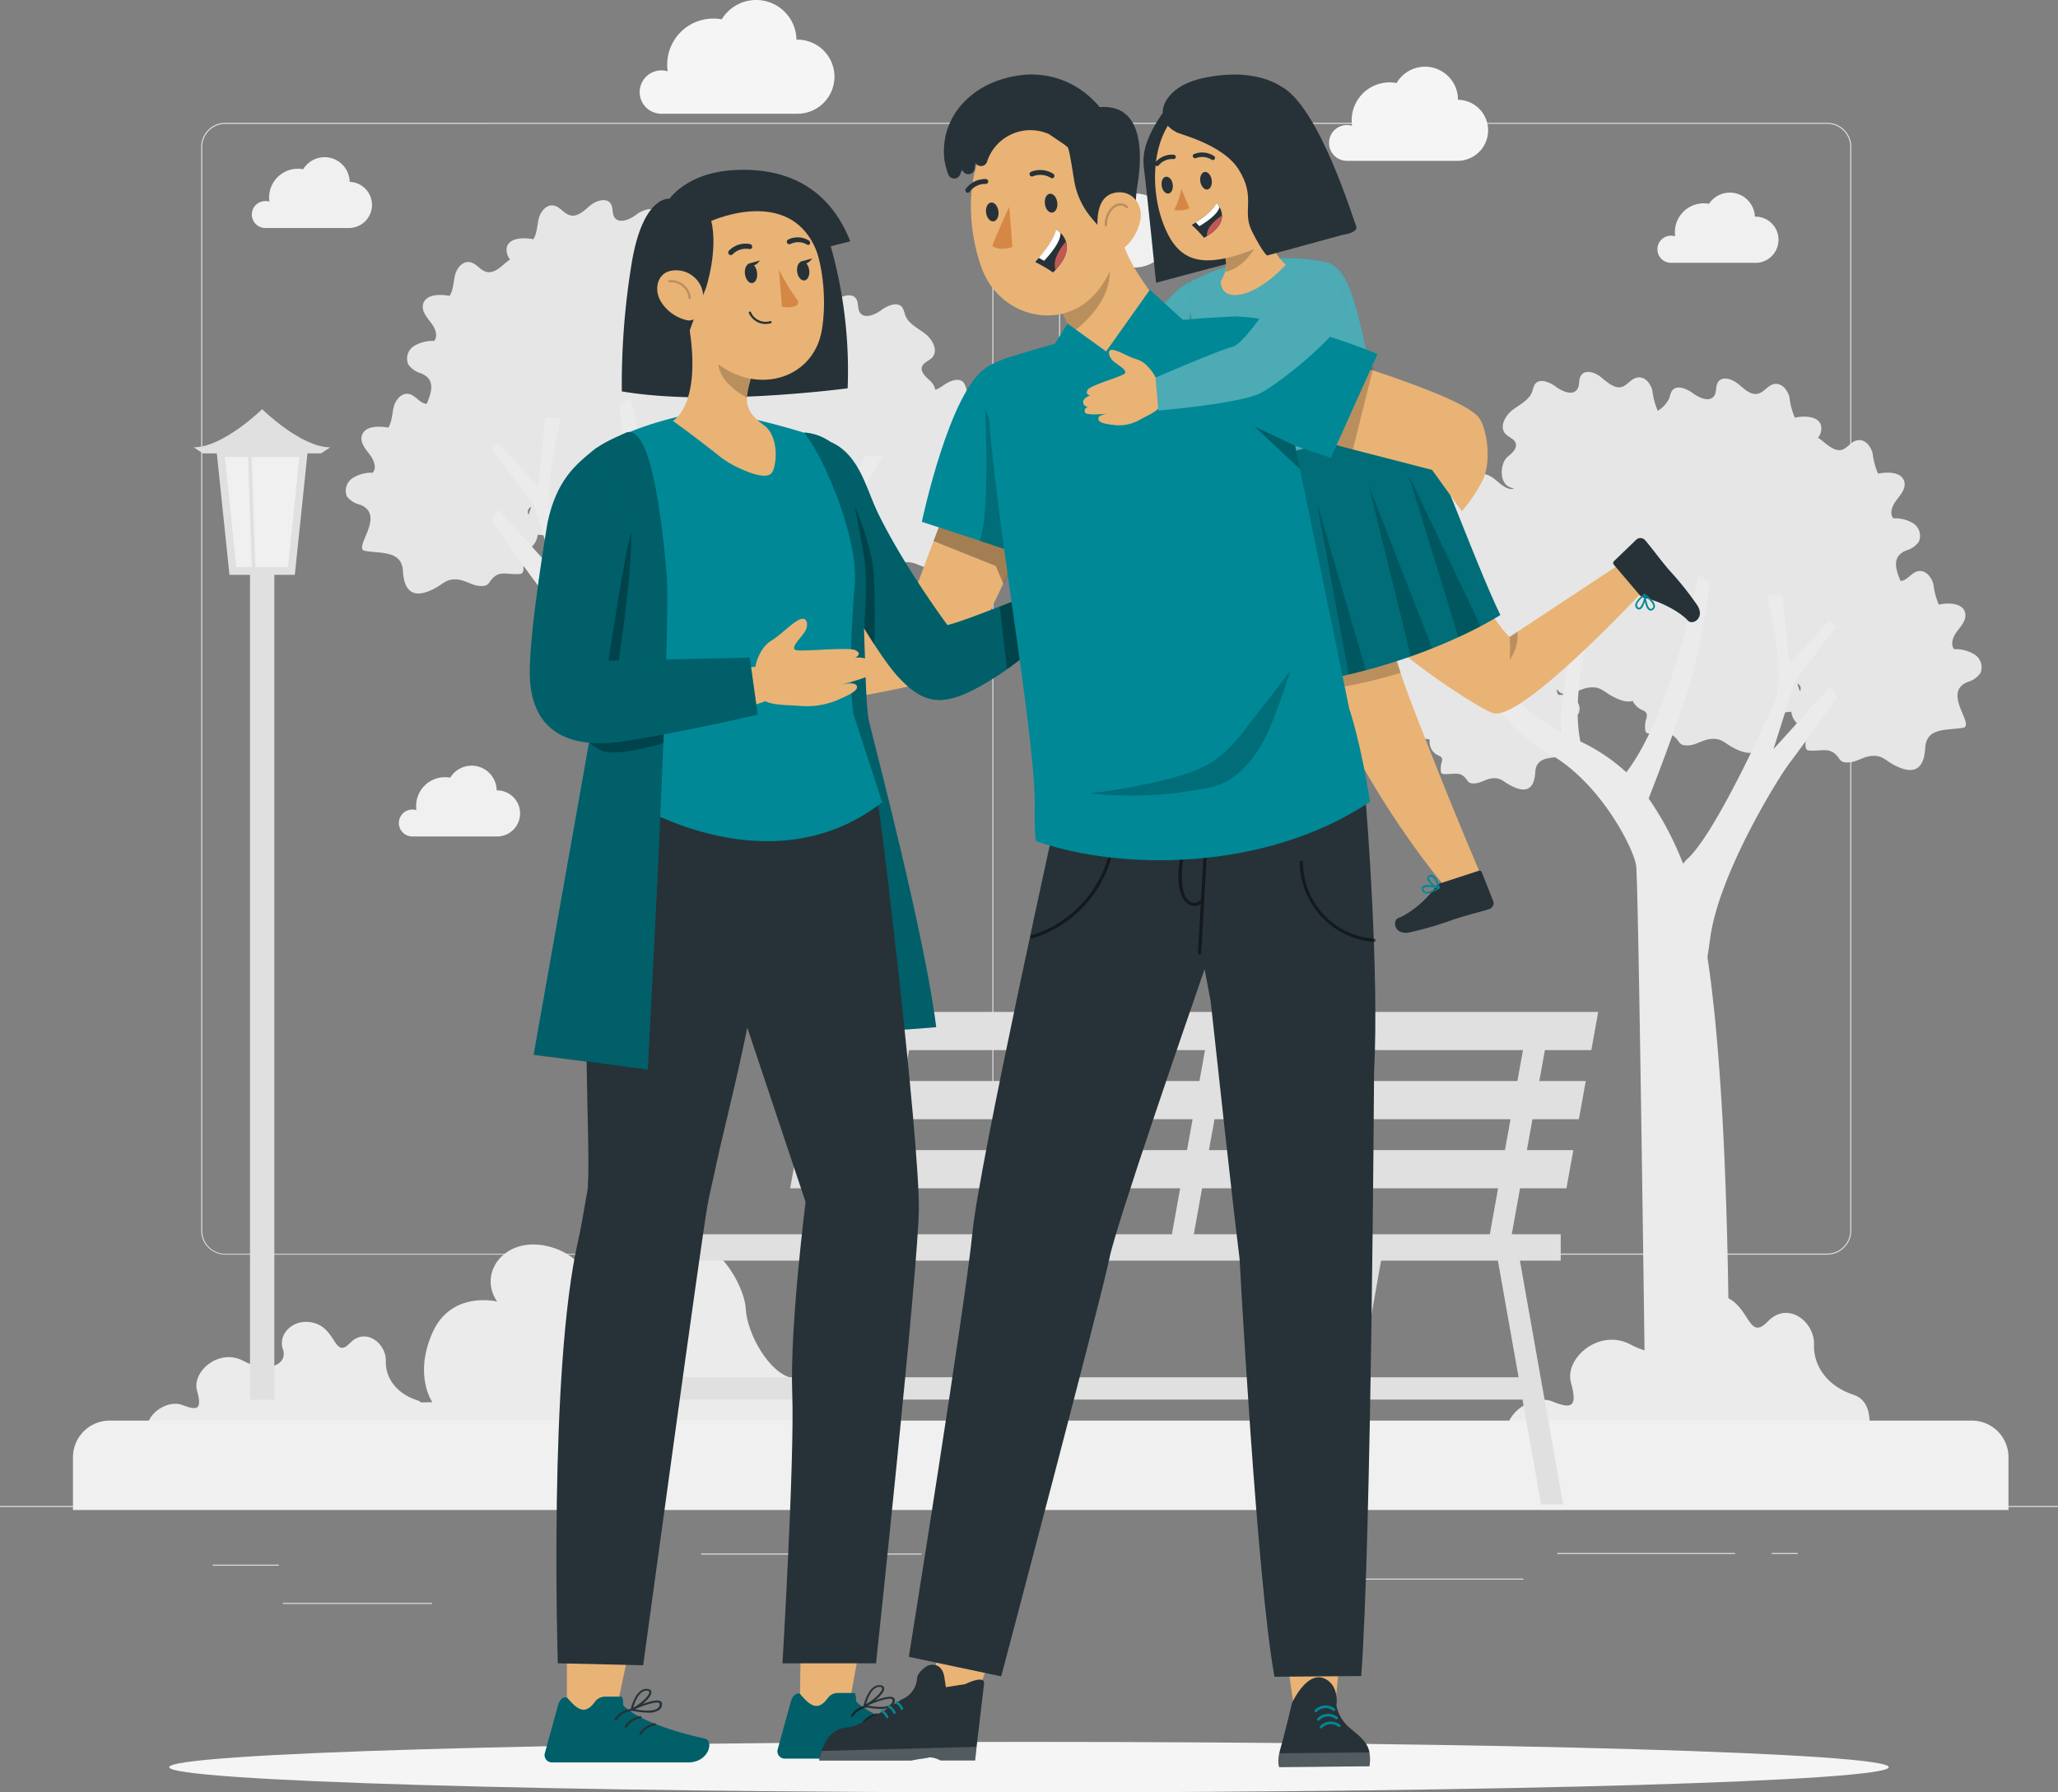 <svg xmlns="http://www.w3.org/2000/svg" width="795.257" height="692.661" viewBox="0 0 795.257 692.661">
  <rect x="0" y="0" width="795.257" height="692.661" fill="#808080" stroke="none"/>
  <g id="Asian_family-rafiki" data-name="Asian family-rafiki" transform="translate(0 -25.365)">
    <g id="freepik--background-complete--inject-41" transform="translate(0 25.365)">
      <path id="Path_5" data-name="Path 5" d="M554.116,492.591H266.63a9.336,9.336,0,0,1-9.32-9.32V64.52a9.336,9.336,0,0,1,9.32-9.32H554.116a9.336,9.336,0,0,1,9.32,9.32v418.75a9.336,9.336,0,0,1-9.32,9.32ZM266.63,55.6a8.939,8.939,0,0,0-8.923,8.923v418.75a8.939,8.939,0,0,0,8.923,8.923H554.116a8.923,8.923,0,0,0,8.923-8.923V64.52a8.923,8.923,0,0,0-8.923-8.923Z" transform="translate(151.945 -7.746)" fill="#e0e0e0"/>
      <path id="Path_6" data-name="Path 6" d="M345.686,492.591H58.216a9.336,9.336,0,0,1-9.336-9.32V64.52a9.336,9.336,0,0,1,9.336-9.32H345.686a9.32,9.32,0,0,1,9.32,9.32v418.75a9.32,9.32,0,0,1-9.32,9.32ZM58.216,55.6a8.939,8.939,0,0,0-8.939,8.923v418.75a8.939,8.939,0,0,0,8.939,9H345.686a8.923,8.923,0,0,0,8.923-8.923V64.52a8.923,8.923,0,0,0-8.923-8.923Z" transform="translate(28.864 -7.746)" fill="#e0e0e0"/>
      <rect id="Rectangle_4" data-name="Rectangle 4" width="795.257" height="0.398" transform="translate(0 581.978)" fill="#e0e0e0"/>
      <rect id="Rectangle_5" data-name="Rectangle 5" width="25.544" height="0.398" transform="translate(82.182 604.658)" fill="#e0e0e0"/>
      <rect id="Rectangle_6" data-name="Rectangle 6" width="85.14" height="0.398" transform="translate(270.944 600.348)" fill="#e0e0e0"/>
      <rect id="Rectangle_7" data-name="Rectangle 7" width="57.656" height="0.398" transform="translate(109.316 619.434)" fill="#e0e0e0"/>
      <rect id="Rectangle_8" data-name="Rectangle 8" width="68.694" height="0.398" transform="translate(601.771 600.141)" fill="#e0e0e0"/>
      <rect id="Rectangle_9" data-name="Rectangle 9" width="10.068" height="0.398" transform="translate(684.637 600.141)" fill="#e0e0e0"/>
      <rect id="Rectangle_10" data-name="Rectangle 10" width="85.713" height="0.398" transform="translate(502.936 610.05)" fill="#e0e0e0"/>
      <path id="Path_7" data-name="Path 7" d="M506.251,392.047c.43-4.978-.254-11.42-6.06-13.329-9.845-3.181-15.667-10.863-15.348-19.484s-10.02-17-17.8-8.923-6.728-6.219-17.1-9.7-19.086,4.962-16.287,12.724-7.38,12.517-19.627,5.964-25.7,5.36-23.11,14.68.461,10.45-7.285,7.253c-6.251-2.513-16.478,2.752-17.639,10.879Z" transform="translate(216.128 160.315)" fill="#ebebeb"/>
      <path id="Path_8" data-name="Path 8" d="M144.578,388.077c.461-3.944.254-9.686-4.613-11.293-7.65-2.529-12.183-8.446-11.929-15.126s-7.778-13.217-13.806-6.966-5.217-4.772-13.265-7.523S86.1,351.018,88.242,357s-5.742,9.7-15.237,4.628S53.06,365.81,55.064,373.062s.366,7.953-5.646,5.615c-5.106-2.036-13.551,2.561-13.758,9.4Z" transform="translate(21.058 164.285)" fill="#ebebeb"/>
      <path id="Path_9" data-name="Path 9" d="M87,400.063H265.79c2.529-8.382-3.976-18.45-11.134-19.881-8.7-1.734-17.416-17.05-17.861-26.8s-16.08-39.763-40.463-21.233-16.955,2.736-34.594-2.465-28.756,9.766-21.011,20.995c0,0-17.718-4.437-25.019,12.1s0,26.8,0,26.8S93.362,388.945,87,400.063Z" transform="translate(51.375 152.3)" fill="#ebebeb"/>
      <path id="Path_10" data-name="Path 10" d="M237.31,98.276a8.43,8.43,0,0,1,8.446-8.414,8.653,8.653,0,0,1,2.386.35,17.782,17.782,0,0,1,14.967-20.2,18.434,18.434,0,0,1,2.64-.191,18.91,18.91,0,0,1,3.292.3,15.571,15.571,0,0,1,28.852,7.953h.254a14.315,14.315,0,1,1,0,28.629H245.485a8.4,8.4,0,0,1-8.175-8.43Z" transform="translate(140.135 -3.33)" fill="#f0f0f0"/>
      <path id="Path_11" data-name="Path 11" d="M155.41,60.985a8.43,8.43,0,0,1,8.414-8.43,9,9,0,0,1,2.418.366,13.852,13.852,0,0,1-.191-2.577,17.8,17.8,0,0,1,17.8-17.8,18.871,18.871,0,0,1,3.279.287,15.571,15.571,0,0,1,28.865,7.857h.254a14.315,14.315,0,1,1,0,28.629H163.553A8.382,8.382,0,0,1,155.41,60.985Z" transform="translate(91.772 -25.365)" fill="#f5f5f5"/>
      <path id="Path_12" data-name="Path 12" d="M402.68,94.042a5.217,5.217,0,0,1,5.28-5.233,5.423,5.423,0,0,1,1.591.223,10.932,10.932,0,0,1-.127-1.591,11.134,11.134,0,0,1,11.134-11.134h0a10.893,10.893,0,0,1,2.036.191,9.686,9.686,0,0,1,17.75,4.947h.143a8.939,8.939,0,0,1,.8,17.846,6.633,6.633,0,0,1-.8,0H407.754A5.217,5.217,0,0,1,402.68,94.042Z" transform="translate(237.788 2.272)" fill="#f0f0f0"/>
      <path id="Path_13" data-name="Path 13" d="M61.18,85.749A5.217,5.217,0,0,1,66.4,80.516a4.565,4.565,0,0,1,1.591.223,13.665,13.665,0,0,1-.127-1.59A11.134,11.134,0,0,1,78.994,68.015h0a10.9,10.9,0,0,1,2.036.191,9.686,9.686,0,0,1,17.957,4.883h.08a8.923,8.923,0,0,1,0,17.83H66.317a5.217,5.217,0,0,1-5.137-5.169Z" transform="translate(36.128 -2.811)" fill="#f0f0f0"/>
      <path id="Path_14" data-name="Path 14" d="M96.9,233.589a5.217,5.217,0,0,1,5.2-5.233,4.93,4.93,0,0,1,1.591.223,13.628,13.628,0,0,1-.111-1.591,11.134,11.134,0,0,1,11.134-11.134h0a10.9,10.9,0,0,1,2.036.191,9.686,9.686,0,0,1,17.957,4.9h.143a8.907,8.907,0,1,1,0,17.814H102.037A5.217,5.217,0,0,1,96.9,233.589Z" transform="translate(57.221 84.491)" fill="#f0f0f0"/>
      <path id="Path_15" data-name="Path 15" d="M322.9,71.042a6.9,6.9,0,0,1,6.9-6.919,7.681,7.681,0,0,1,1.988.27,15.585,15.585,0,0,1-.143-2.115A14.649,14.649,0,0,1,346.3,47.63a14.028,14.028,0,0,1,2.7.254,12.724,12.724,0,0,1,23.715,6.473h.239a11.8,11.8,0,0,1,0,23.587H329.612A6.887,6.887,0,0,1,322.9,71.042Z" transform="translate(190.677 -15.795)" fill="#f5f5f5"/>
      <path id="Path_16" data-name="Path 16" d="M333.609,174.059c-1.7-1.463-3.849-3.4-3.1-5.455.589-1.67,2.72-2.227,3.913-3.531,2.449-2.688.159-7.046-2.72-9.241s-6.585-3.9-7.778-7.332a10.529,10.529,0,0,0-.97-2.672c-1.734-2.577-5.742-.875-8.239.97a13.2,13.2,0,0,1-2.911,1.591,6.792,6.792,0,0,0-1.956-3.5c-1.686-1.463-3.849-3.4-3.181-5.455.6-1.686,2.72-2.227,3.945-3.547,2.418-2.672.143-7.03-2.752-9.225s-6.585-3.9-7.746-7.332a10.577,10.577,0,0,0-.986-2.672c-1.734-2.577-5.742-.907-8.239.938s-6.521,3.483-8.239.875c-.986-1.59-.4-3.642-1.352-5.169-1.591-2.561-5.614-1.336-7.953.588s-4.772,4.533-7.73,3.849h0c.748-.318,1.59-.588,2.274-.938,3.738-1.972,3.181-9.177.382-11.595-1.7-1.463-3.849-3.372-3.1-5.424.6-1.686,2.72-2.227,3.913-3.563,2.449-2.672.159-7.062-2.72-9.241s-6.585-3.9-7.778-7.332a10.769,10.769,0,0,0-.97-2.672c-1.734-2.577-5.758-.875-8.223.97s-6.537,3.451-8.239.843c-.97-1.5-.414-3.626-1.352-5.169-1.591-2.545-5.6-1.352-7.953.6s-4.772,4.517-7.73,3.849c-2.561-.6-3.96-3.483-6.68-3.817S212.571,76.7,211.9,79.36s-.6,5.583-2.052,7.953h-.4a10.482,10.482,0,0,1-4.215-4.772,10.163,10.163,0,0,0-.97-2.672c-1.718-2.561-5.758-.907-8.223.954s-6.521,3.467-8.239.859c-.954-1.5-.414-3.642-1.352-5.169-1.591-2.545-5.6-1.336-7.953.6s-4.772,4.533-7.73,3.833c-2.545-.6-3.944-3.483-6.664-3.817s-4.883,2.449-5.535,5.106-.62,5.583-2.068,7.953c-3.944-.763-9.352-.62-10.291,3.181a6.06,6.06,0,0,0,1.288,4.676,7.951,7.951,0,0,0-1.336.922c-2.306,1.925-4.772,4.517-7.762,3.833-2.529-.588-3.913-3.467-6.648-3.8s-4.9,2.449-5.535,5.106-.62,5.583-2.068,7.953c-3.96-.748-9.352-.6-10.291,3.276-.6,2.545,1.368,4.915,2.99,6.982s2.99,5.106,1.3,7.173a13.631,13.631,0,0,0-7.778,1.956,5.774,5.774,0,0,0-2.227,7.094,9.05,9.05,0,0,0,4.931,3.451c5.853,2.37,3.992,7.555,2.243,11.738a3.705,3.705,0,0,1-.588,0c-2.561-.6-3.96-3.483-6.664-3.8s-4.883,2.449-5.535,5.09-.62,5.583-2.068,7.953c-3.976-.732-9.368-.589-10.291,3.276-.62,2.545,1.384,4.915,2.99,7s2.958,5.106,1.288,7.157a13.853,13.853,0,0,0-7.778,2.068,5.837,5.837,0,0,0-2.243,7.094,9.082,9.082,0,0,0,5.169,3.213c10.243,4.135-3.181,17,1.877,17.846,6.505,1.1,14.156-.191,14.633,7.825a18.754,18.754,0,0,0,.573,3.865c1.241,4.438,4.406,6.362,10.927,3.181,4.135-1.956,5.137-4.374,9.861-3.785,3.372.4,5.821,2.752,9.543,2.449a3.181,3.181,0,0,0,1.479-.366,3.372,3.372,0,0,0,1.129-1.193c3.324-4.772,5.917-2.8,11.324-3.038a1.8,1.8,0,0,0,1.193-.35,1.734,1.734,0,0,0,.493-1.241,10.911,10.911,0,0,0-.366-4.119,3.531,3.531,0,0,1-.207-2.068c.27-.923,1.431-1.272,2.322-1.7a7.848,7.848,0,0,0,.97-.636,7.38,7.38,0,0,0,2.831-5.09c5.09.477,9.845,1.1,10.211,7.316a17.781,17.781,0,0,0,.6,3.865c1.209,4.438,4.374,6.362,10.879,3.181,4.135-1.956,5.153-4.39,9.861-3.785,3.372.4,5.821,2.752,9.543,2.449a3.181,3.181,0,0,0,1.479-.366,3.563,3.563,0,0,0,1.145-1.193c3.308-4.772,5.9-2.8,11.309-3.038a1.288,1.288,0,0,0,.35,0,1.479,1.479,0,0,0,1.336-1.59,11.023,11.023,0,0,0-.366-4.008,3.5,3.5,0,0,1-.207-2.052c.27-.922,1.447-1.3,2.322-1.718a8.519,8.519,0,0,0,1.018-.652,7.38,7.38,0,0,0,2.084-2.64c1.734.525,4.056.191,7.125-1.288,4.167-1.94,5.169-4.39,9.877-3.77,3.388.4,5.821,2.736,9.543,2.449a3.483,3.483,0,0,0,1.479-.4,3.69,3.69,0,0,0,1.129-1.193l.27-.35a2.815,2.815,0,0,1-.573,2.147,10.943,10.943,0,0,0-6.187,1.591,4.565,4.565,0,0,0-1.75,5.6,7.221,7.221,0,0,0,3.9,2.72c8.064,3.181-2.529,13.376,1.479,14.028,5.121.875,11.134-.143,11.531,6.171a14.151,14.151,0,0,0,.445,3.054c.97,3.5,3.467,4.9,8.668,2.513,3.276-1.591,4.056-3.467,7.778-2.99,2.672.35,4.581,2.179,7.507,1.94a2.975,2.975,0,0,0,1.177-.286,3.642,3.642,0,0,0,.891-.954c2.593-3.706,4.644-2.195,8.907-2.386a1.591,1.591,0,0,0,.938-.27,1.416,1.416,0,0,0,.382-.986,8.857,8.857,0,0,0-.27-3.181,2.7,2.7,0,0,1-.191-1.591c.27-.732,1.129-1,1.861-1.352a7.567,7.567,0,0,0,.748-.493,5.853,5.853,0,0,0,2.163-5.6,8.27,8.27,0,0,1,3.42-.207c3.372.4,5.821,2.752,9.543,2.449a3.69,3.69,0,0,0,1.5-.366,4.246,4.246,0,0,0,1.129-1.193c3.292-4.772,5.9-2.8,11.309-3.038a1.766,1.766,0,0,0,1.193-.35,1.733,1.733,0,0,0,.477-1.257,10.37,10.37,0,0,0-.35-4.008,3.642,3.642,0,0,1-.223-2.052c.286-.923,1.447-1.3,2.338-1.718a6.365,6.365,0,0,0,.938-.6,7.491,7.491,0,0,0,1.352-10.481c-1.05-1.193-2.672-2.227-2.29-3.944s2.7-2,4.263-2.831C336.885,183.666,336.424,176.461,333.609,174.059ZM154.6,196.645a2.211,2.211,0,0,1,.986-3.038A21.131,21.131,0,0,1,154.6,196.645Z" transform="translate(49.61 2.274)" fill="#e6e6e6"/>
      <path id="Path_17" data-name="Path 17" d="M119.368,169.466s13.519,19.086,18.18,25.21,28.009,43.882,31.19,68.885c.318,2.656.668,4.962,1,6.951-10.036,66.261-8.477,187.474-8.112,208.214h31.81c.286-23.4,2.99-237.289,3.992-243.81,1.05-6.919,14.41-33.242,34.88-44.041s38.284-46.586,38.284-46.586h-6.569s-12.136,21.917-29.409,34.053a63.327,63.327,0,0,1-7.746,4.612A110.223,110.223,0,0,0,220,144.288l-3.547,3.181c4.772,19.547,4.119,32.065,2.688,39.254a70.572,70.572,0,0,0-17.83,11.945c-17.925-23.285-27.993-76.567-27.993-76.567l-4.581,2.513a267.349,267.349,0,0,0,5.917,32.669c3.356,13.79,13.233,39.763,17.83,51.453a121.275,121.275,0,0,0-13.519,25.448,11.388,11.388,0,0,0-1.734-2.068c-11.674-10.561-33.608-60.44-33.608-60.44-5.312-11.579,2.8-42.005,2.8-42.005h-6.171l-2.736,26.593-15.4-16.8-2.8,2.322L135.639,162.8l8.4,26.609-21.917-24.271Z" transform="translate(70.46 31.759)" fill="#ebebeb"/>
      <path id="Path_18" data-name="Path 18" d="M571.474,224.837a13.79,13.79,0,0,0-7.73-1.956c-1.591-1.988-.318-5.058,1.3-7.11s3.563-4.406,2.958-6.951c-.907-3.849-6.362-3.976-10.163-3.181a27.6,27.6,0,0,1-2.1-7.873c-.7-2.656-2.8-5.328-5.519-5.09s-4.1,3.181-6.616,3.785a3.5,3.5,0,0,1-.573,0c-1.75-4.183-3.642-9.384,2.211-11.738a8.954,8.954,0,0,0,4.9-3.435,5.79,5.79,0,0,0-2.211-7.062,13.614,13.614,0,0,0-7.666-1.925c-1.686-2.036-.318-5.074,1.272-7.125s3.61-4.422,2.99-6.951c-.938-3.833-6.282-3.976-10.179-3.181a28.631,28.631,0,0,1-2.1-7.857c-.7-2.672-2.672-5.328-5.5-5.09s-4.1,3.181-6.6,3.785-5.328-1.893-7.714-3.817a8.254,8.254,0,0,0-1.288-.859,5.9,5.9,0,0,0,1.209-4.628c-.907-3.833-6.362-3.976-10.147-3.181a27.279,27.279,0,0,1-2.1-7.953c-.7-2.656-2.8-5.328-5.519-5.09s-4.1,3.181-6.617,3.785c-2.911.7-5.328-1.893-7.7-3.8s-6.267-3.181-7.809-.588c-.97,1.591-.4,3.626-1.368,5.137-1.7,2.672-5.694.97-8.207-.875s-6.442-3.5-8.207-.938a9.926,9.926,0,0,0-.954,2.672,11.133,11.133,0,0,1-4.5,5.01,27.9,27.9,0,0,1-2.084-7.841c-.7-2.656-2.672-5.328-5.487-5.058s-4.1,3.181-6.617,3.754-5.328-1.861-7.7-3.817-6.267-3.181-7.841-.573c-.938,1.591-.366,3.642-1.352,5.137-1.686,2.672-5.71.986-8.191-.859s-6.473-3.515-8.239-.954a11.136,11.136,0,0,0-.954,2.672c-1.177,3.4-4.851,5.09-7.7,7.269s-5.153,6.537-2.672,9.193c1.209,1.3,3.308,1.845,3.9,3.515.748,2.084-1.384,3.976-3.1,5.344-2.8,2.37-3.324,9.543.414,11.515.636.334,1.416.573,2.115.859-2.847.573-5.249-1.925-7.587-3.817s-6.267-3.181-7.841-.62c-.922,1.591-.366,3.658-1.352,5.137-1.686,2.672-5.71.986-8.207-.843s-6.457-3.515-8.207-.97a12.5,12.5,0,0,0-.97,2.672c-1.161,3.42-4.772,5.09-7.73,7.269s-5.105,6.537-2.656,9.209c1.161,1.3,3.277,1.829,3.881,3.515s-1.4,3.976-3.086,5.328a6.823,6.823,0,0,0-1.972,3.61,13.679,13.679,0,0,1-2.879-1.59c-2.481-1.845-6.473-3.515-8.207-.954a9.387,9.387,0,0,0-.986,2.656c-1.177,3.42-4.851,5.09-7.7,7.285s-5.153,6.521-2.672,9.193c1.193,1.3,3.308,1.829,3.9,3.515.748,2.084-1.4,3.944-3.181,5.328-2.656,2.4-3.324,9.543.4,11.547,1.591.8,3.865,1.066,4.247,2.8s-1.225,2.656-2.274,3.913a7.428,7.428,0,0,0,1.336,10.4,7.258,7.258,0,0,0,.938.6c.907.429,2,.779,2.322,1.734a3.357,3.357,0,0,1-.223,2.084,11.547,11.547,0,0,0-.35,3.976,1.8,1.8,0,0,0,.493,1.241,1.893,1.893,0,0,0,1.161.35c5.328.239,7.953-1.59,11.277,3.006a3.181,3.181,0,0,0,1.129,1.177,2.958,2.958,0,0,0,1.463.382c3.706.318,6.092-2,9.543-2.434a8.047,8.047,0,0,1,3.372.207,5.821,5.821,0,0,0,2.147,5.424,8.179,8.179,0,0,0,.779.509c.684.334,1.591.6,1.829,1.352a2.577,2.577,0,0,1-.175,1.591,8.59,8.59,0,0,0-.27,3.181,1.129,1.129,0,0,0,.954,1.257,1.29,1.29,0,0,0,.35,0c4.231.175,6.267-1.3,8.843,2.37a3.578,3.578,0,0,0,.891.938,2.72,2.72,0,0,0,1.161.286c2.911.239,4.772-1.591,7.475-1.925,3.706-.445,4.469,1.447,7.73,2.958,5.185,2.624,7.666,1.129,8.636-2.37a15.9,15.9,0,0,0,.445-3.006c.366-6.267,6.362-5.328,11.468-6.139,3.96-.668-6.569-10.656,1.463-13.965a6.95,6.95,0,0,0,3.865-2.656,4.613,4.613,0,0,0-1.765-5.583,10.847,10.847,0,0,0-6.076-1.511,2.847,2.847,0,0,1-.557-2.211l.191.239a3.993,3.993,0,0,0,1.113,1.193,3.468,3.468,0,0,0,1.5.382c3.706.286,6.108-2,9.543-2.433,4.692-.6,5.678,1.813,9.813,3.77,3.07,1.59,5.376,1.909,7.11,1.4a7.331,7.331,0,0,0,2.068,2.593,6.966,6.966,0,0,0,.986.636c.907.429,1.988.779,2.306,1.734a3.468,3.468,0,0,1-.207,2.084,11.135,11.135,0,0,0-.35,3.976,1.718,1.718,0,0,0,.477,1.241,1.972,1.972,0,0,0,1.177.35c5.328.239,7.953-1.59,11.245,3.006a3.626,3.626,0,0,0,1.129,1.177,3.467,3.467,0,0,0,1.479.382c3.69.318,6.108-2,9.543-2.433,4.692-.588,5.678,1.813,9.814,3.754,6.442,3.181,9.543,1.225,10.815-3.181a18.307,18.307,0,0,0,.589-3.833c.366-6.251,5.042-6.839,10.2-7.3a7.4,7.4,0,0,0,2.783,4.978,6.506,6.506,0,0,0,.986.636c.875.429,1.972.779,2.322,1.718a3.531,3.531,0,0,1-.223,2.1,11.548,11.548,0,0,0-.366,3.976,1.924,1.924,0,0,0,.477,1.257,2.132,2.132,0,0,0,1.209.334c5.328.239,7.953-1.591,11.245,3.022a3.531,3.531,0,0,0,1.113,1.161,2.959,2.959,0,0,0,1.463.382c3.706.318,6.139-2,9.543-2.433,4.772-.589,5.678,1.813,9.8,3.77,6.458,3.181,9.543,1.352,10.831-3.07a20.82,20.82,0,0,0,.557-3.833c.477-7.953,7.953-6.728,14.553-7.793,5.058-.843-8.318-13.615,1.861-17.718a8.939,8.939,0,0,0,4.915-3.436,5.805,5.805,0,0,0-2.418-7.269Zm-68.265,11.324a2.147,2.147,0,0,1,1.193,1.384,2.116,2.116,0,0,1-.239,1.591,20.458,20.458,0,0,1-.954-2.974Z" transform="translate(191.368 28)" fill="#e6e6e6"/>
      <path id="Path_19" data-name="Path 19" d="M502.124,212.271s-13.456,19.086-18.1,25.066S456.19,280.9,453.056,305.73c-.35,2.656-.7,4.931-1.018,6.935,9.972,65.831,8.43,186.281,7.953,206.91h-31.54c-.3-23.269-2.99-235.841-3.976-242.315-1.034-6.871-14.315-33.019-34.641-43.755s-38.013-46.332-38.013-46.332h6.505s12.072,21.79,29.313,33.862a72.4,72.4,0,0,0,7.714,4.581,109.362,109.362,0,0,1,6.744-38.443l3.515,3.181c-4.772,19.436-4.1,31.985-2.672,39a70.62,70.62,0,0,1,17.75,11.9c17.814-23.158,27.8-76.09,27.8-76.09l4.581,2.5a271.531,271.531,0,0,1-6.012,32.526c-3.34,13.694-13.169,39.492-17.734,51.2a121.226,121.226,0,0,1,13.329,25.241,10.227,10.227,0,0,1,1.7-1.972c11.595-10.5,33.4-60.026,33.4-60.026,5.328-11.515-2.8-41.735-2.8-41.735h6.108l2.656,26.434,15.3-16.684,2.8,2.322-15.905,20.915-8.366,26.45L499.356,208.2Z" transform="translate(207.754 57.187)" fill="#ebebeb"/>
      <path id="Path_20" data-name="Path 20" d="M32.235,370.532H751.148a14.156,14.156,0,0,1,14.505,13.79h0v20.756H17.73V384.306a14.172,14.172,0,0,1,14.505-13.774Z" transform="translate(10.47 178.459)" fill="#f0f0f0"/>
      <g id="freepik--freepik--Streetlight--inject-443--inject-41" transform="translate(74.865 158.122)">
        <path id="Path_21" data-name="Path 21" d="M87.921,134.57l-5.042,48.447H57.622L52.58,134.57Z" transform="translate(-43.816 -118.999)" fill="#e0e0e0"/>
        <rect id="Rectangle_11" data-name="Rectangle 11" width="9.4" height="329.189" transform="translate(21.742 53.6)" fill="#e0e0e0"/>
        <path id="Path_22" data-name="Path 22" d="M79.007,178.966H59.062L54.64,136.42H83.428Z" transform="translate(-42.6 -117.906)" fill="#f0f0f0"/>
        <path id="Path_23" data-name="Path 23" d="M63.091,180.178H61.739L60.26,135.5h1.352Z" transform="translate(-39.281 -118.45)" fill="#e0e0e0"/>
        <path id="Path_24" data-name="Path 24" d="M73.5,124.78S58.538,139.524,47.07,139.524l3.547,2.338H96.265l3.563-2.338C88.471,139.556,73.5,124.78,73.5,124.78Z" transform="translate(-47.07 -124.78)" fill="#e0e0e0"/>
      </g>
      <g id="freepik--freepik--Bench--inject-443--inject-41" transform="translate(242.044 391.052)">
        <path id="Path_25" data-name="Path 25" d="M380.886,427.372H389.4L371.979,329.11H363.47Z" transform="translate(-27.41 -237.051)" fill="#e0e0e0"/>
        <path id="Path_26" data-name="Path 26" d="M214.506,427.372h8.509l-17.4-98.262H197.09Z" transform="translate(-125.66 -237.051)" fill="#e0e0e0"/>
        <rect id="Rectangle_12" data-name="Rectangle 12" width="334.262" height="8.621" transform="translate(14.776 141.19)" fill="#e0e0e0"/>
        <path id="Path_27" data-name="Path 27" d="M328.2,427.372H319.69l17.4-98.262h8.525Z" transform="translate(-53.263 -237.051)" fill="#e0e0e0"/>
        <path id="Path_28" data-name="Path 28" d="M161.819,427.372H153.31l17.416-98.262h8.509Z" transform="translate(-151.513 -237.051)" fill="#e0e0e0"/>
        <path id="Path_29" data-name="Path 29" d="M207.22,355.972H215.7l14.172-78.842h-8.462Z" transform="translate(-119.678 -267.746)" fill="#e0e0e0"/>
        <path id="Path_30" data-name="Path 30" d="M361.7,355.972h8.477l14.187-78.842h-8.477Z" transform="translate(-28.456 -267.746)" fill="#e0e0e0"/>
        <path id="Path_31" data-name="Path 31" d="M284.46,355.972h8.462l14.187-78.842h-8.477Z" transform="translate(-74.067 -267.746)" fill="#e0e0e0"/>
        <path id="Path_32" data-name="Path 32" d="M198.01,285.99H498l2.656-14.76H200.682Z" transform="translate(-125.117 -271.23)" fill="#e0e0e0"/>
        <path id="Path_33" data-name="Path 33" d="M194.99,302.78H494.977l2.656-14.76H197.662Z" transform="translate(-126.9 -261.315)" fill="#e0e0e0"/>
        <path id="Path_34" data-name="Path 34" d="M191.97,319.56H491.957l2.656-14.76H194.642Z" transform="translate(-128.683 -251.406)" fill="#e0e0e0"/>
        <rect id="Rectangle_13" data-name="Rectangle 13" width="361.047" height="10.195" transform="translate(0 85.92)" fill="#e0e0e0"/>
      </g>
    </g>
    <g id="freepik--Shadow--inject-41" transform="translate(65.402 698.51)">
      <path id="Path_35" data-name="Path 35" d="M705.573,458.356c0,5.376-148.745,9.75-332.227,9.75S41.12,463.732,41.12,458.356s148.745-9.766,332.226-9.766S705.573,452.964,705.573,458.356Z" transform="translate(-41.12 -448.59)" fill="#f5f5f5"/>
    </g>
    <g id="freepik--Characters--inject-41" transform="translate(204.723 54.157)">
      <path id="Path_36" data-name="Path 36" d="M270.386,173.32l-12.638,33.626L181.51,240.571l3.443,14.463s83.332-11.467,89.531-18.164S301.205,183.5,301.205,183.5Z" transform="translate(-109.264 -6.564)" fill="#e9b376"/>
      <path id="Path_37" data-name="Path 37" d="M232.167,178.11l-2,5.286,24.07,9.659,2.91,6.99,2.014-4.356-.93-11.484Z" transform="translate(-74.144 -3.107)" opacity="0.3"/>
      <path id="Path_38" data-name="Path 38" d="M211.069,216.269s-2.91-6.284-8.316-8.2-9.194-4.855-13.309-5.992-.913,3.65,1.309,5.854,4.7,4.718,2.772,6.129-22.262,3.5-24.673,5.8.947,2.91.947,2.91-4.924.671-5.165,2.686c0,.534.62,1.859,2.91,1.911,5.165.121,15.978-.207,15.978-.207-.62,0-13.963,1.36-15.926,1.825-2.583.6-3.443,2.2-3.082,3.685.568,2.118,17.217,1,17.889,1.446,0,0-9.573.31-10.847,2.824s4.769,2.651,10.124,1.722c4.89-.826,14.721-1.154,19.628-2.479,6.043-1.722,9.728-4.081,10.675-9.866a19.973,19.973,0,0,0-.913-10.055Z" transform="translate(-121.588 14.07)" fill="#e9b376"/>
      <path id="Path_39" data-name="Path 39" d="M167.968,214.5a.224.224,0,0,1,0-.43c3.96-.43,7.989-.689,11.949-.758h0a.207.207,0,0,1,.224.207.224.224,0,0,1-.224.224,110.369,110.369,0,0,0-11.9.758Z" transform="translate(-119.155 22.298)" opacity="0.3"/>
      <path id="Path_40" data-name="Path 40" d="M177.844,227.275a.207.207,0,0,1-.189-.121,26.859,26.859,0,0,1-1.24-15.306.213.213,0,1,1,.413.1,26.36,26.36,0,0,0,1.222,15.031.224.224,0,0,1-.12.293Z" transform="translate(-113.364 21.126)" opacity="0.3"/>
      <path id="Path_41" data-name="Path 41" d="M191.251,217.129a9.3,9.3,0,0,1-9.039-6.887.224.224,0,0,1,.43-.121,8.85,8.85,0,0,0,9.194,6.594.241.241,0,0,1,.241.207.207.207,0,0,1-.207.224Z" transform="translate(-108.761 19.89)" opacity="0.3"/>
      <path id="Path_42" data-name="Path 42" d="M202.8,156.84s14.5,0,19.025,17.527,3.616,83.987,5.923,93.818,21.625,83.04,26.016,118.421c0,0-20.489,1.722-22.383,1.395S198.89,243.6,198.89,243.6Z" transform="translate(-96.72 -18.459)" fill="#008896"/>
      <g id="Group_5" data-name="Group 5" transform="translate(102.17 138.381)" opacity="0.3">
        <path id="Path_43" data-name="Path 43" d="M202.8,156.84s14.5,0,19.025,17.527,3.616,83.987,5.923,93.818,21.625,83.04,26.016,118.421c0,0-20.489,1.722-22.383,1.395S198.89,243.6,198.89,243.6Z" transform="translate(-198.89 -156.84)"/>
      </g>
      <path id="Path_44" data-name="Path 44" d="M228.149,187.2c10.21,20.661,26.463,42.51,26.463,42.51,5.165-.792,39.772-14.928,39.772-14.928l3.805,14.773a169.969,169.969,0,0,1-22.951,18.939c-20.867,13.774-28.564,12.827-39.2,1.722S203.7,198.183,203.7,198.183l7.576-37.121-1.894-2.152C220.866,163.9,223.156,177.264,228.149,187.2Z" transform="translate(-93.249 -16.965)" fill="#008896"/>
      <g id="Group_6" data-name="Group 6" transform="translate(110.451 141.945)" opacity="0.3">
        <path id="Path_45" data-name="Path 45" d="M228.149,187.2c10.21,20.661,26.463,42.51,26.463,42.51,5.165-.792,39.772-14.928,39.772-14.928l3.805,14.773a169.969,169.969,0,0,1-22.951,18.939c-20.867,13.774-28.564,12.827-39.2,1.722S203.7,198.183,203.7,198.183l7.576-37.121-1.894-2.152C220.866,163.9,223.156,177.264,228.149,187.2Z" transform="translate(-203.7 -158.91)"/>
      </g>
      <path id="Path_46" data-name="Path 46" d="M216.068,220.427s1.722-17.872,0-27.806-3.6-19.3-3.6-19.3,6.577,15.031,7.317,26,.275,27.548.275,27.548Z" transform="translate(-86.919 -6.564)" opacity="0.3"/>
      <path id="Path_47" data-name="Path 47" d="M245.052,196.631c-.138,0,2.841,24.225,2.841,24.225l4.907-3.633-3.151-22.383Z" transform="translate(-63.407 8.967)" opacity="0.3"/>
      <path id="Path_48" data-name="Path 48" d="M147.88,464.148l18.56,1.808,10.141-47.4-28.7-2.686Z" transform="translate(-133.536 168.494)" fill="#e9b376"/>
      <path id="Path_49" data-name="Path 49" d="M172.757,440.57h-6.629a4.752,4.752,0,0,0-3.788,1.98c-3.822,5.165-6.68,3.237-10.847-1.722-2.651-.31-3.357,2.738-3.564,3.547L142.971,462.4a2.824,2.824,0,0,0,1.946,3.443,2.669,2.669,0,0,0,.826.121h52.444c8.35,0,10.089-8.419,6.646-9.194-15.5-3.444-26.429-7.972-31.215-12.483C172.808,443.6,173.7,443.032,172.757,440.57Z" transform="translate(-137.15 186.321)" fill="#008896"/>
      <path id="Path_50" data-name="Path 50" d="M172.757,440.57h-6.629a4.752,4.752,0,0,0-3.788,1.98c-3.822,5.165-6.68,3.237-10.847-1.722-2.651-.31-3.357,2.738-3.564,3.547L142.971,462.4a2.824,2.824,0,0,0,1.946,3.443,2.669,2.669,0,0,0,.826.121h52.444c8.35,0,10.089-8.419,6.646-9.194-15.5-3.444-26.429-7.972-31.215-12.483C172.808,443.6,173.7,443.032,172.757,440.57Z" transform="translate(-137.15 186.321)" opacity="0.3"/>
      <path id="Path_51" data-name="Path 51" d="M173.172,445.084a2.7,2.7,0,0,0,1.119-2.17,1.154,1.154,0,0,0-.534-1.153c-2.083-1.481-10.33,2.393-11.295,2.841a.413.413,0,0,0-.224.224.379.379,0,0,0,.224.482,30.122,30.122,0,0,0,6.215.792,7.369,7.369,0,0,0,4.494-1.016Zm0-2.7a.448.448,0,0,1,.207.5,2.2,2.2,0,0,1-.809,1.584c-1.894,1.395-6.439.792-8.884.344,3.512-1.515,8.488-3.22,9.556-2.393Z" transform="translate(-123.189 186.938)" fill="#263238"/>
      <path id="Path_52" data-name="Path 52" d="M162.764,447.277c2.5-1.05,7.713-5.165,7.421-7.3,0-.448-.362-1-1.481-1.136-4.545-.534-6.508,7.627-6.508,7.972a.4.4,0,0,0,.121.4h.258Zm5.785-7.765c.844,0,.844.379.844.482.241,1.326-3.547,4.718-6.25,6.147.551-1.894,2.221-6.663,5.165-6.663Z" transform="translate(-123.214 185.055)" fill="#263238"/>
      <path id="Path_53" data-name="Path 53" d="M158.988,447.749a.38.38,0,0,1-.224,0,.431.431,0,0,1-.138-.585,8.471,8.471,0,0,1,5.94-3.822.431.431,0,0,1,.482.362.413.413,0,0,1-.362.482,7.558,7.558,0,0,0-5.32,3.443A.43.43,0,0,1,158.988,447.749Z" transform="translate(-125.825 188.318)" fill="#263238"/>
      <path id="Path_54" data-name="Path 54" d="M161.28,449.349a.345.345,0,0,1-.224,0,.413.413,0,0,1-.138-.585,8.4,8.4,0,0,1,5.94-3.822.43.43,0,0,1,.482.362.448.448,0,0,1-.379.5,7.558,7.558,0,0,0-5.32,3.443A.447.447,0,0,1,161.28,449.349Z" transform="translate(-124.175 189.473)" fill="#263238"/>
      <path id="Path_55" data-name="Path 55" d="M164.551,450.966a.482.482,0,0,1-.224,0,.43.43,0,0,1-.138-.6,8.4,8.4,0,0,1,5.94-3.822.43.43,0,0,1,.482.362.413.413,0,0,1-.379.482,7.645,7.645,0,0,0-5.32,3.443.447.447,0,0,1-.362.138Z" transform="translate(-121.816 190.628)" fill="#263238"/>
      <path id="Path_56" data-name="Path 56" d="M200.14,463.452l18.56,1.825,8.609-47.572-26.377-2.875Z" transform="translate(-95.818 167.743)" fill="#e9b376"/>
      <path id="Path_57" data-name="Path 57" d="M225.017,439.74h-6.629A4.735,4.735,0,0,0,214.6,441.7c-3.822,5.165-6.68,3.254-10.847-1.722-2.634-.31-3.357,2.72-3.564,3.53l-4.959,18.027a2.824,2.824,0,0,0,1.946,3.444,2.656,2.656,0,0,0,.826.1h52.513c8.35,0,10.089-8.419,6.646-9.194-15.5-3.444-26.429-7.972-31.215-12.465C225.068,442.77,225.981,442.185,225.017,439.74Z" transform="translate(-99.431 185.722)" fill="#008896"/>
      <path id="Path_58" data-name="Path 58" d="M225.435,444.258a2.721,2.721,0,0,0,1.119-2.169,1.188,1.188,0,0,0-.534-1.171c-2.083-1.463-10.33,2.411-11.295,2.858a.361.361,0,0,0,0,.689,30.127,30.127,0,0,0,6.216.809,7.49,7.49,0,0,0,4.494-1.016Zm0-2.7a.43.43,0,0,1,.207.482,2.17,2.17,0,0,1-.809,1.584c-1.894,1.412-6.439.809-8.884.344,3.512-1.515,8.4-3.22,9.556-2.41Z" transform="translate(-85.473 186.335)" fill="#263238"/>
      <path id="Path_59" data-name="Path 59" d="M215.021,446.436c2.5-1.033,7.713-5.165,7.421-7.283,0-.465-.362-1-1.481-1.154-4.545-.517-6.491,7.645-6.491,7.989a.271.271,0,0,0,.362.379Zm5.785-7.765c.844.086.844.4.844.5.241,1.326-3.547,4.717-6.25,6.147.551-1.911,2.221-6.663,5.165-6.663Z" transform="translate(-85.492 184.449)" fill="#263238"/>
      <path id="Path_60" data-name="Path 60" d="M212.071,446.926a.479.479,0,0,1-.224,0,.43.43,0,0,1-.138-.6,8.4,8.4,0,0,1,5.923-3.822.465.465,0,0,1,.5.379.448.448,0,0,1-.379.482,7.593,7.593,0,0,0-5.32,3.443A.43.43,0,0,1,212.071,446.926Z" transform="translate(-87.518 187.713)" fill="#263238"/>
      <path id="Path_61" data-name="Path 61" d="M214.458,448.726a.57.57,0,0,1-.224,0,.448.448,0,0,1-.138-.6,8.5,8.5,0,0,1,5.94-3.822.448.448,0,0,1,.482.379.43.43,0,0,1-.379.482,7.559,7.559,0,0,0-5.32,3.444.413.413,0,0,1-.362.121Z" transform="translate(-85.791 189.012)" fill="#263238"/>
      <path id="Path_62" data-name="Path 62" d="M217.442,450.23a.431.431,0,0,1-.241,0,.413.413,0,0,1-.121-.585A8.4,8.4,0,0,1,223,445.823a.43.43,0,0,1,.5.362.448.448,0,0,1-.379.482,7.645,7.645,0,0,0-5.32,3.443A.43.43,0,0,1,217.442,450.23Z" transform="translate(-83.644 190.107)" fill="#263238"/>
      <path id="Path_63" data-name="Path 63" d="M245.253,239.08c1.343,3.977,16.339,130.956,16.167,158.4-.138,22.176-16.546,175.618-16.546,175.618H208.717s4.718-78.839,3.771-104.475,5.165-73.794,5.165-73.794L179,279.2l1.446-38.791Z" transform="translate(-111.076 40.897)" fill="#263238"/>
      <path id="Path_64" data-name="Path 64" d="M153.937,418.615c.861-3.7,2.2-11.208,3.874-21.126h-.155c1.222-13.12-2.979-81.025,1.154-119.8,3.2-24.707,9.091-37.878,15.5-46.022l.9-1.154c1.067-1.309,1.722-2.032,1.722-2.032,1.205.293,2.41.585,3.6.844l1.343.275c44.886,9.4,80.767-2.892,80.767-2.892,4.132,10.193,8.505,34.349,11.518,56.921-4.7,5.165-22.968,9.934-46.608,14.359l-6.732,30.492c-3.547,18.939-8.109,37.431-12.052,54.132L204.728,400.9c-.258,1.188-.5,2.376-.723,3.547-2.049,10.434-24.948,178.321-24.948,178.321l-32.989-.758S142.435,468.718,153.937,418.615Z" transform="translate(-135.237 31.969)" fill="#263238"/>
      <path id="Path_65" data-name="Path 65" d="M225.017,439.74h-6.629A4.735,4.735,0,0,0,214.6,441.7c-3.822,5.165-6.68,3.254-10.847-1.722-2.634-.31-3.357,2.72-3.564,3.53l-4.959,18.027a2.824,2.824,0,0,0,1.946,3.444,2.656,2.656,0,0,0,.826.1h52.513c8.35,0,10.089-8.419,6.646-9.194-15.5-3.444-26.429-7.972-31.215-12.465C225.068,442.77,225.981,442.185,225.017,439.74Z" transform="translate(-99.431 185.722)" opacity="0.3"/>
      <path id="Path_66" data-name="Path 66" d="M157.875,212.988l-4.855-43.043c7.49-11.174,37.568-17.114,37.568-17.114L215,154.173s12.913,3.047,20.954,5.665a85.157,85.157,0,0,1,9.384,16.942s11.811,25.258,9.969,43.044c-.775,7.472-2.462,35.95-.379,48.777L266,302.587c-44.61,34.745-99.62-1.567-99.62-1.567,2-6.147,6.4-19.731,7.317-25.723-.654-7.662-2.806-12.672-6.043-26.084C167.035,246.579,158.96,215.5,157.875,212.988Z" transform="translate(-129.827 -21.353)" fill="#008896"/>
      <path id="Path_67" data-name="Path 67" d="M186.61,210.042l8.988-.792,3.581,12.689-9.022,3.1Z" transform="translate(-105.583 19.368)" fill="#e9b376"/>
      <path id="Path_68" data-name="Path 68" d="M190.473,216.246s1.343-6.233,5.785-9.039,7.266-6.233,10.709-8.092,4.012,2.014,2.479,4.442-5.7,6.267-3.685,7.128,20.661-1.343,23.347.172-.258,2.806-.258,2.806,4.2-.465,5.165,1.343-1.532,2.892-1.532,2.892,2.824-.224,2.755,1.722-16.753,5.527-17.321,6.061c0,0,9.693-3.443,11.346-1.429s-3.633,4.184-7.817,6.026a31.352,31.352,0,0,1-14.411,2c-5.8-.517-13.877.172-15.909-4.838a21.97,21.97,0,0,1-.654-11.191Z" transform="translate(-103.11 11.7)" fill="#e9b376"/>
      <path id="Path_69" data-name="Path 69" d="M191.78,211.31c-1.963-22.761-6.439-58.539-15.892-54.252-6.043,2.7-9.848,4.545-12.965,7.214-2.049,1.722-2.393,5.906-3.771,10.33-3.822,12.362,2.961,100.309,2.961,100.309L140.42,397.292l44.042,5.768S193.76,234.089,191.78,211.31Z" transform="translate(-138.921 -18.556)" fill="#008896"/>
      <path id="Path_70" data-name="Path 70" d="M191.794,211.31c-1.963-22.761-6.439-58.539-15.892-54.252-6.043,2.7-9.848,4.545-12.965,7.214-2.049,1.722-2.393,5.906-3.771,10.33-3.822,12.362,3.306,98.639,3.306,98.639L140.4,397.482l44.077,5.578S193.774,234.089,191.794,211.31Z" transform="translate(-138.935 -18.556)" opacity="0.3"/>
      <path id="Path_71" data-name="Path 71" d="M161.247,241.724s7.335-42.716,6.887-62.534L154.24,232.564Z" transform="translate(-128.946 -2.328)" opacity="0.3"/>
      <path id="Path_72" data-name="Path 72" d="M151.5,226.885a20.66,20.66,0,0,0,7.335,5.768c5.992,2.5,23.743-2.927,23.743-2.927l.241-7.576Z" transform="translate(-130.924 28.678)" opacity="0.3"/>
      <path id="Path_73" data-name="Path 73" d="M178.7,192.9c-1.1,0-8.833,49.689-8.833,49.689l54.682-1.222,3.065,22.021s-23.932,5.819-50.413,10.141c-27.307,4.442-37.534-7.645-37.654-26.17-.121-16.994,6.887-58.264,6.887-58.264,3.547-16.253,10.52-22.245,19.094-28.908Z" transform="translate(-139.549 -16.041)" fill="#008896"/>
      <path id="Path_74" data-name="Path 74" d="M178.7,192.9c-1.1,0-8.833,49.689-8.833,49.689l54.682-1.222,3.065,22.021s-23.932,5.819-50.413,10.141c-27.307,4.442-37.534-7.645-37.654-26.17-.121-16.994,6.887-58.264,6.887-58.264,3.547-16.253,10.52-22.245,19.094-28.908Z" transform="translate(-139.549 -16.041)" opacity="0.3"/>
      <path id="Path_75" data-name="Path 75" d="M178.679,109.031s6.508-9.711,23.795-10.985,36.656,3.736,46.022,27.445l-7.558,1.894a177.114,177.114,0,0,1,6.543,54.906s-53,7.094-87.275,1.188a289.652,289.652,0,0,1,3.581-48.071C168.039,107.464,178.679,109.031,178.679,109.031Z" transform="translate(-124.649 -61.024)" fill="#263238"/>
      <path id="Path_76" data-name="Path 76" d="M171.68,171.263s7.782,5.51,17.854,13.516a36.692,36.692,0,0,0,6.8,4.27c6.525,3.134,12.414,4.838,13.86,1.722a10.329,10.329,0,0,0,.74-2.2c1.136-5.165.293-12.431-3.994-15.582-4.838-3.547-7.231-6.663-6.577-11.76a37.462,37.462,0,0,1,2.342-8.8l-5.544-3.047-20.093-18.75C179.755,142.493,181.58,163.791,171.68,171.263Z" transform="translate(-116.359 -37.376)" fill="#e9b376"/>
      <path id="Path_77" data-name="Path 77" d="M192.906,157.906c-5.441-2.944-11.484-8.178-11.036-14.463a28.979,28.979,0,0,1,1.257-6.784l11.346,13.86a36.761,36.761,0,0,0-1.567,7.386Z" transform="translate(-109.021 -33.023)" opacity="0.2"/>
      <path id="Path_78" data-name="Path 78" d="M172.234,130.312c2.6,19.783,3.289,28.185,13.946,38.188,16.029,15.065,39.6,8.867,42.837-10.985,2.979-17.854-1.722-47.21-21.591-54.786C187.9,95.257,169.634,110.529,172.234,130.312Z" transform="translate(-116.138 -58.906)" fill="#e9b376"/>
      <path id="Path_79" data-name="Path 79" d="M187.829,122.72c.189,2.083,1.395,3.771,2.7,3.753s2.221-1.722,2.032-3.839-1.377-3.788-2.686-3.753S187.657,120.619,187.829,122.72Z" transform="translate(-104.719 -45.856)" fill="#263238"/>
      <path id="Path_80" data-name="Path 80" d="M199.55,122.156c.172,2.032,1.377,3.65,2.686,3.633s2.2-1.722,2.032-3.736-1.377-3.65-2.686-3.633S199.361,120.125,199.55,122.156Z" transform="translate(-96.262 -46.188)" fill="#263238"/>
      <path id="Path_81" data-name="Path 81" d="M185.062,118.854a.9.9,0,0,0,.689-.258,7.231,7.231,0,0,1,6.474-2.083.9.9,0,0,0,1.119-.706,1.067,1.067,0,0,0-.775-1.188,8.9,8.9,0,0,0-8.213,2.531,1.016,1.016,0,0,0,0,1.395A1.05,1.05,0,0,0,185.062,118.854Z" transform="translate(-107.41 -49.066)" fill="#263238"/>
      <path id="Path_82" data-name="Path 82" d="M205.761,115.9a.775.775,0,0,0,.43-.465,1.067,1.067,0,0,0-.534-1.257,8.264,8.264,0,0,0-8.075-.207.981.981,0,0,0,1.085,1.618,6.646,6.646,0,0,1,6.388.241.93.93,0,0,0,.706.069Z" transform="translate(-97.91 -50.088)" fill="#263238"/>
      <path id="Path_83" data-name="Path 83" d="M195.47,120.18a67.733,67.733,0,0,0,7.094,11.811,1.55,1.55,0,0,1-.637,2.376,9.762,9.762,0,0,1-5.3.293Z" transform="translate(-99.189 -44.918)" fill="#d58745"/>
      <path id="Path_84" data-name="Path 84" d="M188.58,119.467l4.511-1.257S190.732,121.705,188.58,119.467Z" transform="translate(-104.161 -46.34)" fill="#263238"/>
      <path id="Path_85" data-name="Path 85" d="M200.32,119.007l4.511-1.257S202.489,121.245,200.32,119.007Z" transform="translate(-95.688 -46.672)" fill="#263238"/>
      <path id="Path_86" data-name="Path 86" d="M186.907,142.637s4.752-14.342,2.032-25.826c0,0,36.6-16.649,42.94,19.955,0,0-4.907-40.754-36.466-37.6s-33.815,51.187-15.874,62.9C179.538,162.161,182.775,152.743,186.907,142.637Z" transform="translate(-118.811 -60.212)" fill="#263238"/>
      <path id="Path_87" data-name="Path 87" d="M169.616,132.563a16.047,16.047,0,0,0,9.952,7.128c5.3,1.119,7.7-7.438,5.682-12.638a10.537,10.537,0,0,0-12.155-6.37C168.118,121.889,166.775,128.018,169.616,132.563Z" transform="translate(-118.909 -44.75)" fill="#e9b376"/>
      <path id="Path_88" data-name="Path 88" d="M178.941,129.912a.43.43,0,0,1-.43-.379,6.8,6.8,0,0,0-7.438-6.026.465.465,0,0,1-.482-.4.43.43,0,0,1,.4-.465,7.662,7.662,0,0,1,8.385,6.887.43.43,0,0,1-.379.465Z" transform="translate(-117.146 -43.165)" opacity="0.2"/>
      <path id="Path_89" data-name="Path 89" d="M195.106,134.5a7.18,7.18,0,0,1-6.37-4.236.43.43,0,0,1,.224-.568.448.448,0,0,1,.568.241A6.2,6.2,0,0,0,197,133.377a.413.413,0,0,1,.517.31.431.431,0,0,1-.31.516A8.609,8.609,0,0,1,195.106,134.5Z" transform="translate(-104.076 -38.073)" fill="#263238"/>
      <path id="Path_90" data-name="Path 90" d="M251.6,204.575s-.809-6.887,2.806-11.329,5.3-8.953,8.213-12.052,2.686,2.634,1.946,5.664-1.532,6.491.826,6.68,20.85-8.609,24.1-7.972.723,3,.723,3,4.545-2.014,5.819-.43c.344.413.448,1.911-1.481,3.151-4.339,2.789-13.774,8.178-13.774,8.178.534-.327,12.62-6.147,14.549-6.784,2.514-.826,4.115,0,4.545,1.532.62,2.1-14.1,9.831-14.5,10.589,0,0,8.333-4.735,10.727-3.254s-2.686,4.752-7.713,6.784c-4.614,1.842-13.171,6.7-18.027,8.144-6.009,1.722-10.434,1.6-14.273-2.841A19.921,19.921,0,0,1,251.6,204.575Z" transform="translate(-58.731 -1.525)" fill="#e9b376"/>
      <path id="Path_91" data-name="Path 91" d="M267.579,191.06a.241.241,0,0,1-.189-.1.224.224,0,0,1,.086-.293c3.444-2.014,6.973-3.908,10.572-5.6a.207.207,0,0,1,.276.1.189.189,0,0,1-.1.275c-3.564,1.722-7.111,3.581-10.537,5.6Z" transform="translate(-47.298 1.901)" opacity="0.3"/>
      <path id="Path_92" data-name="Path 92" d="M272.359,201.652a.224.224,0,0,1-.207-.189A26.5,26.5,0,0,0,265.265,188a.207.207,0,0,1,0-.293.224.224,0,0,1,.31,0,26.893,26.893,0,0,1,6.887,13.688.206.206,0,0,1-.172.241Z" transform="translate(-48.858 3.774)" opacity="0.3"/>
      <path id="Path_93" data-name="Path 93" d="M256.777,200.407a.207.207,0,0,1-.1-.4,9.142,9.142,0,0,0,4.1-4.373,9,9,0,0,0,.31-6.009.224.224,0,0,1,.155-.276.207.207,0,0,1,.258.138,9.3,9.3,0,0,1-4.614,10.95Z" transform="translate(-55.108 5.001)" opacity="0.3"/>
      <g id="freepik--freepik--character-3--inject-124--inject-41" transform="translate(228.012 0.019)">
        <path id="Path_94" data-name="Path 94" d="M286.449,83.112c4.322-2.342-10.692,11.088-9.056,24.328s4.769,44.886,4.769,44.886l30.3-8.058Z" transform="translate(-268.164 -71.883)" fill="#263238"/>
        <g id="freepik--freepik--group--inject-124--inject-41" transform="translate(0 6.908)">
          <path id="Path_95" data-name="Path 95" d="M423.661,185.706,378.1,215.82a36,36,0,0,1-3.788-4.459c-6.112-7.9-14.928-22.124-17.768-26.79L333.58,219c6.715,7.007,34.09,25.585,38.7,26.343,11.966,1.98,59.848-49.844,59.848-49.844Z" transform="translate(-227.521 -5.371)" fill="#e9b376"/>
          <path id="Path_96" data-name="Path 96" d="M298.65,123.16c-10.33,4.442-26.67,33.281-26.67,33.281l4.236,6.784,7.645,3.581s12.4-20.144,20.575-23.76S298.65,123.16,298.65,123.16Z" transform="translate(-271.98 -49.693)" fill="#008896"/>
          <path id="Path_97" data-name="Path 97" d="M298.65,123.16c-10.33,4.442-26.67,33.281-26.67,33.281l4.236,6.784,7.645,3.581s12.4-20.144,20.575-23.76S298.65,123.16,298.65,123.16Z" transform="translate(-271.98 -49.693)" fill="#fff" opacity="0.3"/>
          <path id="Path_98" data-name="Path 98" d="M287.47,127.127a78.253,78.253,0,0,1,53.994-7.662c5.423,2.651,9.487,7.094,15.582,39.6,2.015,10.813,12.948,11,17.613,21.367a8.488,8.488,0,0,1-1.825,11.863,8.161,8.161,0,0,1-1.894,1.05c-16.236,6.474-46.745,17.011-64.2,12.31C306.754,205.673,288.589,162.336,287.47,127.127Z" transform="translate(-260.8 -53.66)" fill="#008896"/>
          <path id="Path_99" data-name="Path 99" d="M287.47,127.127a78.253,78.253,0,0,1,53.994-7.662c5.423,2.651,9.487,7.094,15.582,39.6,2.015,10.813,12.948,11,17.613,21.367a8.488,8.488,0,0,1-1.825,11.863,8.161,8.161,0,0,1-1.894,1.05c-16.236,6.474-46.745,17.011-64.2,12.31C306.754,205.673,288.589,162.336,287.47,127.127Z" transform="translate(-260.8 -53.66)" fill="#fff" opacity="0.3"/>
          <path id="Path_100" data-name="Path 100" d="M355.263,238.165c17.045,44.524,29.786,73.518,29.786,73.518l-10.967,5.682s-25.172-26.807-48.037-73.536a363.283,363.283,0,0,1-14.755-34.435l28.564-24.1a423.98,423.98,0,0,0,15.409,52.875Z" transform="translate(-243.608 -4.852)" fill="#e9b376"/>
          <path id="Path_101" data-name="Path 101" d="M311.29,203.9,331.83,193c2.789,13.86,15.341,11.329,20.248,30.613-6.457,1.928-23.347,6.594-30.251,5.785a200.533,200.533,0,0,1-10.537-25.5Z" transform="translate(-243.608 0.713)" opacity="0.2"/>
          <path id="Path_102" data-name="Path 102" d="M351.557,259.945l14.48-4.718a.947.947,0,0,1,1.222.534h0L371.7,267a2.393,2.393,0,0,1-1.515,3c-5.079,1.567-7.593,2-13.963,4.08a128.1,128.1,0,0,1-17.217,5.01c-5.63.9-6.336-4.7-4.029-5.613,5.441-2.083,11.828-8.109,14.531-12.155A3.719,3.719,0,0,1,351.557,259.945Z" transform="translate(-227.403 45.578)" fill="#263238"/>
          <path id="Path_103" data-name="Path 103" d="M340.657,261.48a1.722,1.722,0,0,1-.913-1.567,1.205,1.205,0,0,1,.413-1.068c1.377-1.136,5.854.138,6.371.31a.447.447,0,0,1,.224.276.275.275,0,0,1-.172.293,16.6,16.6,0,0,1-3.289,1.6A3.667,3.667,0,0,1,340.657,261.48Zm0-2.1a.551.551,0,0,0-.207.534,1.171,1.171,0,0,0,.551,1c.809.4,2.531-.086,4.683-1.222-1.722-.482-4.3-.861-5.062-.241Z" transform="translate(-223.079 47.9)" fill="#008896"/>
          <path id="Path_104" data-name="Path 104" d="M345.468,261.458c-1.532-.344-4.339-2.428-4.494-3.926a1.171,1.171,0,0,1,.792-1.257,1.722,1.722,0,0,1,1.429,0c1.722.844,2.617,4.7,2.669,4.8a.465.465,0,0,1-.1.293.138.138,0,0,1-.138,0A.241.241,0,0,1,345.468,261.458Zm-3.444-4.614a.5.5,0,0,0-.413.62,6.526,6.526,0,0,0,3.443,3.254c-.327-1.222-1.154-3.306-2.187-3.788a.827.827,0,0,0-.723,0Z" transform="translate(-222.191 46.269)" fill="#008896"/>
          <path id="Path_105" data-name="Path 105" d="M392.823,202.408l-9.848-11.587a.981.981,0,0,1,0-1.36h0l8.712-8.385a2.411,2.411,0,0,1,3.358.258c3.443,4.1,4.838,6.233,9.073,11.312a125.471,125.471,0,0,1,11.174,13.963c2.944,4.89-1.946,7.644-3.633,5.854-3.994-4.253-12.052-7.851-16.787-8.815a3.908,3.908,0,0,1-2.049-1.24Z" transform="translate(-192.068 -8.299)" fill="#263238"/>
          <path id="Path_106" data-name="Path 106" d="M393.906,197.944a1.722,1.722,0,0,1-1.1,1.429,1.119,1.119,0,0,1-1.136,0c-1.618-.844-2.066-5.475-2.118-6.009a.379.379,0,0,1,.155-.293.31.31,0,0,1,.344,0,15.962,15.962,0,0,1,2.72,2.445A3.443,3.443,0,0,1,393.906,197.944Zm-1.894.861a.534.534,0,0,0,.551,0,1.136,1.136,0,0,0,.723-.9c0-.9-1.033-2.307-2.979-3.839.258,1.842.861,4.287,1.722,4.752Z" transform="translate(-187.125 0.727)" fill="#008896"/>
          <path id="Path_107" data-name="Path 107" d="M391.587,193.283c.258,1.618-.585,4.924-1.911,5.647a1.24,1.24,0,0,1-1.481-.258,1.618,1.618,0,0,1-.534-1.309c.138-1.911,3.357-4.218,3.444-4.287a.327.327,0,0,1,.31,0,.1.1,0,0,1,0,.1A.413.413,0,0,1,391.587,193.283Zm-2.91,4.855a.568.568,0,0,0,.74.172,6.749,6.749,0,0,0,1.618-4.425c-1,.792-2.634,2.324-2.7,3.444a.93.93,0,0,0,.207.723Z" transform="translate(-188.49 0.74)" fill="#008896"/>
          <path id="Path_108" data-name="Path 108" d="M321.524,128.873s-9.074,10.451-18.3,11.691c-7.2.947-6.887-5.286-6.887-5.286a12.812,12.812,0,0,0,1.618-3.443c2.514-8.075-5.733-13.929-5.733-13.929l7.386-3.839,16.15-8.437C311.3,121.126,321.524,128.873,321.524,128.873Z" transform="translate(-257.372 -62.346)" fill="#e9b376"/>
          <path id="Path_109" data-name="Path 109" d="M314.3,109.47s-4.855,16.821-16.288,19.559c2.5-8.075-5.733-13.929-5.733-13.929l7.386-3.839Z" transform="translate(-257.329 -59.574)" opacity="0.2"/>
          <path id="Path_110" data-name="Path 110" d="M334.2,103.269c1.911,14.773-3.013,32.593-14.635,37.258-21.384,8.609-30.905,6.043-36.725-9.917-5.3-14.342-4.838-38.756,12.638-46.849S331.518,82.745,334.2,103.269Z" transform="translate(-266.281 -80.49)" fill="#e9b376"/>
          <path id="Path_111" data-name="Path 111" d="M294.46,101.378c.31,1.877-.448,3.564-1.618,3.753s-2.462-1.171-2.772-3.047.448-3.443,1.618-3.719S294.15,99.484,294.46,101.378Z" transform="translate(-258.975 -67.614)" fill="#263238"/>
          <path id="Path_112" data-name="Path 112" d="M285.65,102.307c.293,1.722-.413,3.444-1.618,3.6s-2.342-1.136-2.634-2.91.43-3.443,1.618-3.581S285.443,100.533,285.65,102.307Z" transform="translate(-265.23 -66.839)" fill="#263238"/>
          <path id="Path_113" data-name="Path 113" d="M288.739,96.02a.81.81,0,0,1-.344-.379.826.826,0,0,1,.5-1.085h0a8.35,8.35,0,0,1,7.731.826.844.844,0,0,1,.155,1.188h0a.878.878,0,0,1-1.188.172h0a6.646,6.646,0,0,0-6.164-.534.947.947,0,0,1-.689-.189Z" transform="translate(-260.175 -70.762)" fill="#263238"/>
          <path id="Path_114" data-name="Path 114" d="M280.542,98.834a.9.9,0,0,1-.5-.155.861.861,0,0,1,0-1.205,8.316,8.316,0,0,1,7.18-2.979.844.844,0,0,1,.723.947h0a.9.9,0,0,1-.981.723h0a6.68,6.68,0,0,0-5.665,2.479A.912.912,0,0,1,280.542,98.834Z" transform="translate(-266.338 -70.408)" fill="#263238"/>
          <path id="Path_115" data-name="Path 115" d="M286.919,102.08l3.22,7.593a10.331,10.331,0,0,1-6.009.654,24.1,24.1,0,0,0,2.789-8.247Z" transform="translate(-263.211 -64.908)" fill="#d58745"/>
          <path id="Path_116" data-name="Path 116" d="M303.242,104.156s2.187-9.693,7.369-7.748,7.042,17.217.138,18.44S301.021,109.666,303.242,104.156Z" transform="translate(-249.954 -69.188)" fill="#e9b376"/>
          <path id="Path_117" data-name="Path 117" d="M288.11,113.781a48.024,48.024,0,0,1,4.752,4.976l1.05-.6c4.7-2.841,5.957-5.7,5.906-8.006a8.006,8.006,0,0,0-2.015-4.838c-1.618,2.979-5.8,5.94-8.075,7.421a14.5,14.5,0,0,1-1.618,1.05Z" transform="translate(-260.338 -62.576)" fill="#263238"/>
          <path id="Path_118" data-name="Path 118" d="M289,112.8l1.446,1.446c4.425-2.669,7.18-5.165,7.765-7.317a6.884,6.884,0,0,0-1.119-1.618C295.543,108.358,291.359,111.319,289,112.8Z" transform="translate(-259.696 -62.576)" fill="#fff"/>
          <path id="Path_119" data-name="Path 119" d="M291.48,116.126c4.7-2.841,5.957-5.7,5.906-8.006a17.906,17.906,0,0,0-4.6,4.149A6.629,6.629,0,0,0,291.48,116.126Z" transform="translate(-257.906 -60.548)" fill="#c15854"/>
          <path id="Path_120" data-name="Path 120" d="M307.027,141.693s8.936-11.019,14.29-3c6.646,9.934-14.445,25.413-14.445,25.413s-15.186-12.414-11.157-21.832C300.811,130.4,307.027,141.693,307.027,141.693Z" transform="translate(-255.34 -40.592)" fill="#fff"/>
          <path id="Path_121" data-name="Path 121" d="M297.411,173.091c-4.976,12.483-2.548,54.924,7.317,83.04,0,0,13.051,4.046,49.6-6.3,30.1-8.505,48.123-20.282,48.123-20.282-10.658-22.056-28.874-74.173-33.212-75.757Z" transform="translate(-255.435 -27.586)" fill="#008896"/>
          <path id="Path_122" data-name="Path 122" d="M402.512,229.557s-2.669,1.722-7.627,4.356c-2.359,1.24-5.165,2.686-8.609,4.235-3,1.377-6.388,2.858-10.158,4.322q-3.857,1.584-8.247,3.116c-4.149,1.464-8.609,2.91-13.481,4.27-1.309.379-2.565.723-3.805,1.05-2.307.62-4.528,1.188-6.646,1.618-5.165,1.222-9.711,2.152-13.774,2.772-3.237.534-5.992.9-8.505,1.119a78.682,78.682,0,0,1-9.229.448,25.365,25.365,0,0,1-3.443-.138,21.988,21.988,0,0,1-4.356-.637c-9.848-28.185-12.276-70.591-7.3-83.022l71.831-19.387C373.639,155.4,391.855,207.6,402.512,229.557Z" transform="translate(-255.493 -27.666)" opacity="0.2"/>
          <path id="Path_123" data-name="Path 123" d="M299.92,188.32l8.919,43.612a25.357,25.357,0,0,1-3.443-.138Z" transform="translate(-251.815 -2.665)" opacity="0.2"/>
          <path id="Path_124" data-name="Path 124" d="M313.167,240.968,306.71,175.18,321.6,239.8C318.5,240.3,315.68,240.744,313.167,240.968Z" transform="translate(-246.914 -12.148)" opacity="0.2"/>
          <path id="Path_125" data-name="Path 125" d="M328.528,238.99,316.2,172.6l18.939,64.72C332.866,237.871,330.645,238.439,328.528,238.99Z" transform="translate(-240.065 -14.011)" opacity="0.2"/>
          <path id="Path_126" data-name="Path 126" d="M344.03,234.659,327.88,168.82l24.466,62.723C349.712,232.593,347.026,233.644,344.03,234.659Z" transform="translate(-231.635 -16.739)" opacity="0.2"/>
          <path id="Path_127" data-name="Path 127" d="M364.575,224.725c-2.359,1.24-5.165,2.686-8.609,4.236L336.82,166.41Z" transform="translate(-225.182 -18.478)" opacity="0.2"/>
          <path id="Path_128" data-name="Path 128" d="M359.44,203.557a45.71,45.71,0,0,1,0,8.867,15.788,15.788,0,0,0,3.03-10.864Z" transform="translate(-208.857 6.891)" opacity="0.2"/>
        </g>
        <path id="Path_129" data-name="Path 129" d="M287.23,143.074l.9-13.344,1.842,10.692Z" transform="translate(-260.973 -38.044)" opacity="0.2"/>
        <path id="Path_130" data-name="Path 130" d="M356.322,134.952c-1.119-2.428-14.222-46.194-29.166-54.011-8.092-4.993-19.387-5.475-30.234-3.03-15.754,3.443-19.645,15.754-10.33,20.661.155.758,17.889,4.373,24.345,14.583,6.887,10.916,1.136,15.909,5.165,23.932s5.8,9.332,5.8,9.332l29.27-8.006S357.51,137.638,356.322,134.952Z" transform="translate(-265.035 -76.478)" fill="#263238"/>
      </g>
      <path id="Path_131" data-name="Path 131" d="M260.527,421.476,244.67,465.587l-14.79-4.631,4.631-46.435Z" transform="translate(-74.354 167.519)" fill="#e9b376"/>
      <path id="Path_132" data-name="Path 132" d="M265.361,464.96h0c-.344,3.22-.585,5.441-.585,5.441H251.4a10.159,10.159,0,0,0-4.287-1.24c-1.584.207-7.094,1.274-7.094,1.274H204.48a27.445,27.445,0,0,1,1.033-3.994,17.34,17.34,0,0,1,1.722-3.667,9.986,9.986,0,0,1,8.454-5.165c4.976-.327,20.661-10.813,20.661-10.813a9.349,9.349,0,0,0,5.974-8.058c.1-2.255,3.443-5.027,5.045-5.268,3.237-.482,5.062,1.584,5.527,4.821l.568,3.771,7.49-1.171s7.627-3.874,7.266-.138" transform="translate(-92.686 181.146)" fill="#263238"/>
      <g id="Group_7" data-name="Group 7" transform="translate(111.794 646.26)" opacity="0.2">
        <path id="Path_133" data-name="Path 133" d="M204.48,457.3h35.537s5.51-1.067,7.094-1.274a10.16,10.16,0,0,1,4.287,1.24h13.378s.241-2.221.585-5.441L205.513,453.4A27.439,27.439,0,0,0,204.48,457.3Z" transform="translate(-204.48 -451.82)" fill="#fff"/>
      </g>
      <path id="Path_134" data-name="Path 134" d="M218.454,443.592a.5.5,0,0,1,.6,0,6.3,6.3,0,0,1,2.135,2.445c.258.551-.534,1.068-.809.517a5.424,5.424,0,0,0-1.86-2.152.482.482,0,0,1,0-.74Z" transform="translate(-82.676 188.429)" fill="#008896"/>
      <path id="Path_135" data-name="Path 135" d="M220.118,442.622a.5.5,0,0,1,.6,0,6.3,6.3,0,0,1,2.135,2.445c.258.534-.534,1.068-.809.517a5.3,5.3,0,0,0-1.86-2.152.482.482,0,0,1-.086-.758Z" transform="translate(-81.517 187.729)" fill="#008896"/>
      <path id="Path_136" data-name="Path 136" d="M221.8,441.712a.5.5,0,0,1,.6,0,6.165,6.165,0,0,1,2.135,2.445c.258.551-.534,1.085-.792.534a5.526,5.526,0,0,0-1.877-2.169.482.482,0,0,1-.086-.74Z" transform="translate(-80.292 187.072)" fill="#008896"/>
      <path id="Path_137" data-name="Path 137" d="M307.07,415.72l6.99,47.744,15.582.637,4.6-46.143Z" transform="translate(-18.642 168.386)" fill="#e9b376"/>
      <path id="Path_138" data-name="Path 138" d="M342.752,470.6l-34.848.344s-.775-1.446,0-5.355a19.368,19.368,0,0,1,.517-2.014v-.1c.327-1.085.689-2.41,1.067-3.857,1.532-5.837,3.34-13.481,3.34-13.481s5.682-12.483,12.5-9.452c5.974,2.669,4.649,10.468,4.649,10.468a15.237,15.237,0,0,0,5.165,8.609c2.824,2.462,5.613,4.373,6.99,7.455a11.222,11.222,0,0,1,.6,1.859,1.017,1.017,0,0,1,0,.241A14.464,14.464,0,0,1,342.752,470.6Z" transform="translate(-18.289 183.17)" fill="#263238"/>
      <g id="Group_8" data-name="Group 8" transform="translate(289.317 648.413)" opacity="0.2">
        <path id="Path_139" data-name="Path 139" d="M307.954,453.414c-.826,3.908,0,5.355,0,5.355l34.848-.344a14.463,14.463,0,0,0,.086-5.355Z" transform="translate(-307.587 -453.07)" fill="#fff"/>
      </g>
      <path id="Path_140" data-name="Path 140" d="M322.827,444.545a4.683,4.683,0,0,0-6.284.448c-.482.482-1.205-.241-.74-.706a5.751,5.751,0,0,1,7.748-.482C324.084,444.218,323.344,444.941,322.827,444.545Z" transform="translate(-12.448 187.735)" fill="#008896"/>
      <path id="Path_141" data-name="Path 141" d="M323.417,446.44a4.666,4.666,0,0,0-6.284.448c-.482.465-1.205-.258-.74-.723a5.733,5.733,0,0,1,7.748-.465C324.674,446.1,323.934,446.836,323.417,446.44Z" transform="translate(-12.022 189.094)" fill="#008896"/>
      <path id="Path_142" data-name="Path 142" d="M324.006,448.168a4.666,4.666,0,0,0-6.284.448.517.517,0,1,1-.74-.723,5.75,5.75,0,0,1,7.748-.465C325.263,447.841,324.523,448.564,324.006,448.168Z" transform="translate(-11.595 190.345)" fill="#008896"/>
      <path id="Path_143" data-name="Path 143" d="M401.271,240.31l-72.985,1.326-45.815-.93s-30.8,138.979-33.281,165.115S224.62,569.7,224.62,569.7l35.692,7.541s39.049-147.415,41.821-161.585c2.428-12.328,29.786-91.545,36.776-111.689.758,4.1,1.55,8.213,2.342,12.31,2,18.492,8.4,77.478,11.157,99.379,0,0,6.749,125.377,13.516,161.74l33.505-.275C403.354,525.361,404.4,343.7,404.4,343.7h0C406.488,304.152,401.271,240.31,401.271,240.31Z" transform="translate(-78.15 41.785)" fill="#263238"/>
      <g id="Group_9" data-name="Group 9" transform="translate(193.504 300.445)" opacity="0.5">
        <path id="Path_144" data-name="Path 144" d="M281.745,252.634a44.3,44.3,0,0,1-29.39,29.614c-.74.224-.413,1.412.344,1.171a45.523,45.523,0,0,0,30.234-30.458.62.62,0,0,0-1.188-.327Z" transform="translate(-251.938 -250.048)"/>
        <path id="Path_145" data-name="Path 145" d="M296.016,253.175q-1.05,18.388-2.1,36.759c0,.792-1.257.809-1.222,0q.551-9.435,1.067-18.939c-3,2.359-6.56-.43-7.576-3.53-1.722-5.045-1.1-11.054.1-16.116a.62.62,0,0,1,1.188.31,34.867,34.867,0,0,0-.9,10.847,14.55,14.55,0,0,0,1.223,5.665c.981,1.894,3.444,3.443,5.389,1.722a.6.6,0,0,1,.637-.1c.327-5.544.654-11.122.964-16.666C294.828,252.4,296.051,252.4,296.016,253.175Z" transform="translate(-227.987 -250.968)"/>
        <path id="Path_146" data-name="Path 146" d="M312.37,253.52a30.991,30.991,0,0,0,28.77,30.8.6.6,0,0,0,0-1.205A29.683,29.683,0,0,1,313.592,253.5a.6.6,0,0,0-1.205,0Z" transform="translate(-208.321 -249.574)"/>
      </g>
      <path id="Path_147" data-name="Path 147" d="M252.764,142.15c-14.428,8.471-25.224,59.779-25.224,59.779l40.392,13.189,14.015-29.39Z" transform="translate(-76.042 -29.061)" fill="#008896"/>
      <path id="Path_148" data-name="Path 148" d="M252.988,177.542l-2.307,28.581L240.54,202.68c4.1-10.95,2.066-51.36,2.066-51.36S249.269,170.294,252.988,177.542Z" transform="translate(-66.66 -22.443)" opacity="0.2"/>
      <path id="Path_149" data-name="Path 149" d="M250.4,146.64c10.33-2.961,44.662-14.927,89.255-15.84l20.54,43.732,22.159,107.85s4.356,12.362,8.006,35.933c-40.805,27.169-96.676,26.584-129.131,15.169-1.274-13.912.9-11.208-2.135-38.016-5.337-47.21-15.5-101.393-17.217-144.626C242.087,149.825,249.37,146.967,250.4,146.64Z" transform="translate(-65.693 -37.253)" fill="#008896"/>
      <path id="Path_150" data-name="Path 150" d="M301.717,149.832c-8.006-13.447-20.2-24.1-20.041-44.042L256.9,142.98a36.747,36.747,0,0,1,3.271,4.029,18.165,18.165,0,0,1,3.443,8.609c.241,2.583-4.356,8.213-4.356,8.213s11.708,6.267,31.456-.379C302.475,159.526,301.717,149.832,301.717,149.832Z" transform="translate(-54.852 -55.304)" fill="#e9b376"/>
      <path id="Path_151" data-name="Path 151" d="M275.728,116.07c6.611,14.824-6.439,27.152-13.464,32.076a18.165,18.165,0,0,0-3.443-8.523Z" transform="translate(-53.466 -47.884)" opacity="0.2"/>
      <path id="Path_152" data-name="Path 152" d="M294.147,110.922c1.377,19.8,2.548,30.991-6.1,42.252-12.982,16.994-37.878,11.329-45.144-7.731-6.543-17.217-7.679-46.676,10.589-56.817a27.393,27.393,0,0,1,40.65,22.3Z" transform="translate(-68.098 -70.181)" fill="#e9b376"/>
      <path id="Path_153" data-name="Path 153" d="M281.185,86.1c-8.454-11.191-25.964-2.875-32.816,3.65-1.033.964,16.1,6.887,15.082,6.715l5.165,4.89c.723-.258,1.722,6.577,2.686,12.517a30.165,30.165,0,0,0,6.594,14.79,78.527,78.527,0,0,0,11.432,11.4c6.422-4.253,5.251-16.253,6.491-23.64C297.7,105.388,298.713,84.623,281.185,86.1Z" transform="translate(-61.042 -73.479)" fill="#263238"/>
      <path id="Path_154" data-name="Path 154" d="M283.566,113.486a18.7,18.7,0,0,1-7.817,12.052c-5.492,3.685-8.523-2.445-8.764-8.712-.241-5.63.5-12.638,6.887-13.774S284.6,107.46,283.566,113.486Z" transform="translate(-47.6 -57.387)" fill="#e9b376"/>
      <path id="Path_155" data-name="Path 155" d="M259.949,106.575c.275,2.014-.585,3.771-1.911,3.943s-2.6-1.343-2.858-3.357.585-3.771,1.911-3.926S259.69,104.56,259.949,106.575Z" transform="translate(-56.127 -57.156)" fill="#263238"/>
      <path id="Path_156" data-name="Path 156" d="M246.749,108.563c.258,2.014-.585,3.771-1.911,3.926s-2.6-1.343-2.858-3.34.585-3.771,1.911-3.943S246.49,106.583,246.749,108.563Z" transform="translate(-65.654 -55.735)" fill="#263238"/>
      <path id="Path_157" data-name="Path 157" d="M249.917,106.16s-5.062,10.83-6.577,15.169c3.134,2.152,7.8.362,7.8.362Z" transform="translate(-64.639 -55.037)" fill="#d58745"/>
      <path id="Path_158" data-name="Path 158" d="M260.937,100.96a.93.93,0,0,1-.964,0,7.748,7.748,0,0,0-6.887-.654.947.947,0,0,1-1.274-.43.93.93,0,0,1,.43-1.257,9.452,9.452,0,0,1,8.609.723.93.93,0,0,1,.344,1.291A.9.9,0,0,1,260.937,100.96Z" transform="translate(-58.596 -60.994)" fill="#263238"/>
      <path id="Path_159" data-name="Path 159" d="M269,114.361a.43.43,0,0,1-.43-.43,10.193,10.193,0,0,1,1.274-5.165,6.629,6.629,0,0,1,3.254-3.082,4.012,4.012,0,0,1,4.425.878.432.432,0,1,1-.62.6,3.185,3.185,0,0,0-3.443-.654,5.923,5.923,0,0,0-2.824,2.7,9.435,9.435,0,0,0-1.154,4.718.448.448,0,0,1-.43.448Z" transform="translate(-46.431 -55.61)" opacity="0.2"/>
      <path id="Path_160" data-name="Path 160" d="M238.174,105.218a.912.912,0,0,1-.5-.207.964.964,0,0,1-.172-1.343,9.332,9.332,0,0,1,7.765-3.736.95.95,0,0,1-.155,1.894,7.214,7.214,0,0,0-6.112,3.03A.981.981,0,0,1,238.174,105.218Z" transform="translate(-68.994 -59.535)" fill="#263238"/>
      <path id="Path_161" data-name="Path 161" d="M292.617,89.092A33.626,33.626,0,0,0,260.179,77.04C243.117,80,233.6,91.8,232.631,103.555a23.778,23.778,0,0,0,1.618,11.622A2.428,2.428,0,0,0,238.8,115a15.983,15.983,0,0,1,.775-1.722,4.389,4.389,0,0,0,.189.413,2.462,2.462,0,0,0,4.614-.826,12.411,12.411,0,0,1,.379-2.238h0a2.428,2.428,0,0,0,4.442-.551,17.6,17.6,0,0,1,23.932-10.554l7.025,4.752C288.743,99.974,292.617,89.092,292.617,89.092Z" transform="translate(-72.473 -76.467)" fill="#263238"/>
      <path id="Path_162" data-name="Path 162" d="M253,123.843a57.058,57.058,0,0,1,6.887,4.029c.31-.344.654-.671.964-1.033,4.356-4.7,4.838-8.316,4.029-10.9a8.608,8.608,0,0,0-2.083-3.34,7.972,7.972,0,0,0-1.722-1.36c-.827,3.874-4.528,8.609-6.629,10.985A18.159,18.159,0,0,0,253,123.843Z" transform="translate(-57.667 -51.37)" fill="#263238"/>
      <path id="Path_163" data-name="Path 163" d="M253.78,122.225l2.083,1.119c4.081-4.425,6.388-8.075,6.319-10.744a7.866,7.866,0,0,0-1.722-1.36C259.6,115.148,255.881,119.8,253.78,122.225Z" transform="translate(-57.104 -51.37)" fill="#fff"/>
      <path id="Path_164" data-name="Path 164" d="M257.641,124.869c4.373-4.7,4.855-8.316,4.029-10.9a20.5,20.5,0,0,0-3.805,6.164,7.8,7.8,0,0,0-.224,4.735Z" transform="translate(-54.509 -49.4)" fill="#c15854"/>
      <path id="Path_165" data-name="Path 165" d="M256.5,148.2l6.422-10.365,14.927,10.778,16.908-23.829,13.1,11.966-17.1,26.446-19.4-1.6Z" transform="translate(-55.141 -41.598)" fill="#008896"/>
      <g id="freepik--freepik-group-inject-124--inject-41" transform="translate(259.264 93.543)">
        <path id="Path_166" data-name="Path 166" d="M386.59,164.428c-7.317-8.609-56.249-22.727-66.6-26.5L305.1,168.8l12.9,3.013L368.718,184.9l11.518,15.961a61.673,61.673,0,0,0,7.765-11.4C391.945,182.316,390.034,168.456,386.59,164.428Z" transform="translate(-279.328 -125.65)" fill="#e9b376"/>
        <path id="Path_167" data-name="Path 167" d="M339.205,144.613l-7.9,31.646-16.753-3.994L320.369,139S329.1,141.824,339.205,144.613Z" transform="translate(-272.508 -124.877)" opacity="0.2"/>
        <path id="Path_168" data-name="Path 168" d="M291.4,136.311c-2.979,9.831-1.567,27.548,13.447,35.485,10.675,5.665,35.554,13.6,35.554,13.6l18.061-40.151S296.362,119.938,291.4,136.311Z" transform="translate(-290.131 -130.798)" fill="#008896"/>
      </g>
      <path id="Path_169" data-name="Path 169" d="M317.934,162.922,302.18,155.45,319.811,172Z" transform="translate(-22.172 -19.462)" opacity="0.3"/>
      <g id="Group_10" data-name="Group 10" transform="translate(216.373 230.667)" opacity="0.2">
        <path id="Path_170" data-name="Path 170" d="M312.912,254.964c9.3-2.1,16.976-11.914,20.971-20.558a239.948,239.948,0,0,0,8.746-23.967l-16.391,21.143a63.792,63.792,0,0,1-11.122,12.052c-6.043,4.614-13.516,6.887-20.885,8.729a220.922,220.922,0,0,1-29.011,5.165,144.765,144.765,0,0,0,47.692-2.565Z" transform="translate(-265.22 -210.44)"/>
      </g>
      <path id="Path_171" data-name="Path 171" d="M291.1,147.73s-2.806-4.666-6.439-5.733-6.474-3.082-9.194-3.667-1.842,2.7-.121,4.253,5.51,3.443,4.528,4.752-13.223,4.477-14.377,6.4,1.033,2.187,1.033,2.187-2.738.758-2.789,2.479,1.859,1.928,1.859,1.928-1.808.585-1.119,2.169,12.052,0,12.638.258c0,0-7.094-.172-7.472,1.877s3.564,2.393,6.749,2.772a16.494,16.494,0,0,0,9.538-2.273c3.444-1.963,8.609-3.581,8.316-8.161A24.481,24.481,0,0,0,291.1,147.73Z" transform="translate(-49.916 -31.869)" fill="#e9b376"/>
      <path id="Path_172" data-name="Path 172" d="M334.717,121.637c-7.765,6.887-19.714,27.548-25.051,28.856S280,162.357,280,162.357l1.1,12.741s32.042-2.686,39.755-6.887,26.98-19.938,30.819-27.221C358.976,127.078,341.621,114.923,334.717,121.637Z" transform="translate(-38.18 -45.239)" fill="#008896"/>
      <g id="Group_11" data-name="Group 11" transform="translate(241.82 74.496)" opacity="0.3">
        <path id="Path_173" data-name="Path 173" d="M334.717,121.637c-7.765,6.887-19.714,27.548-25.051,28.856S280,162.357,280,162.357l1.1,12.741s32.042-2.686,39.755-6.887,26.98-19.938,30.819-27.221C358.976,127.078,341.621,114.923,334.717,121.637Z" transform="translate(-280 -119.735)" fill="#fff"/>
      </g>
    </g>
  </g>
</svg>
